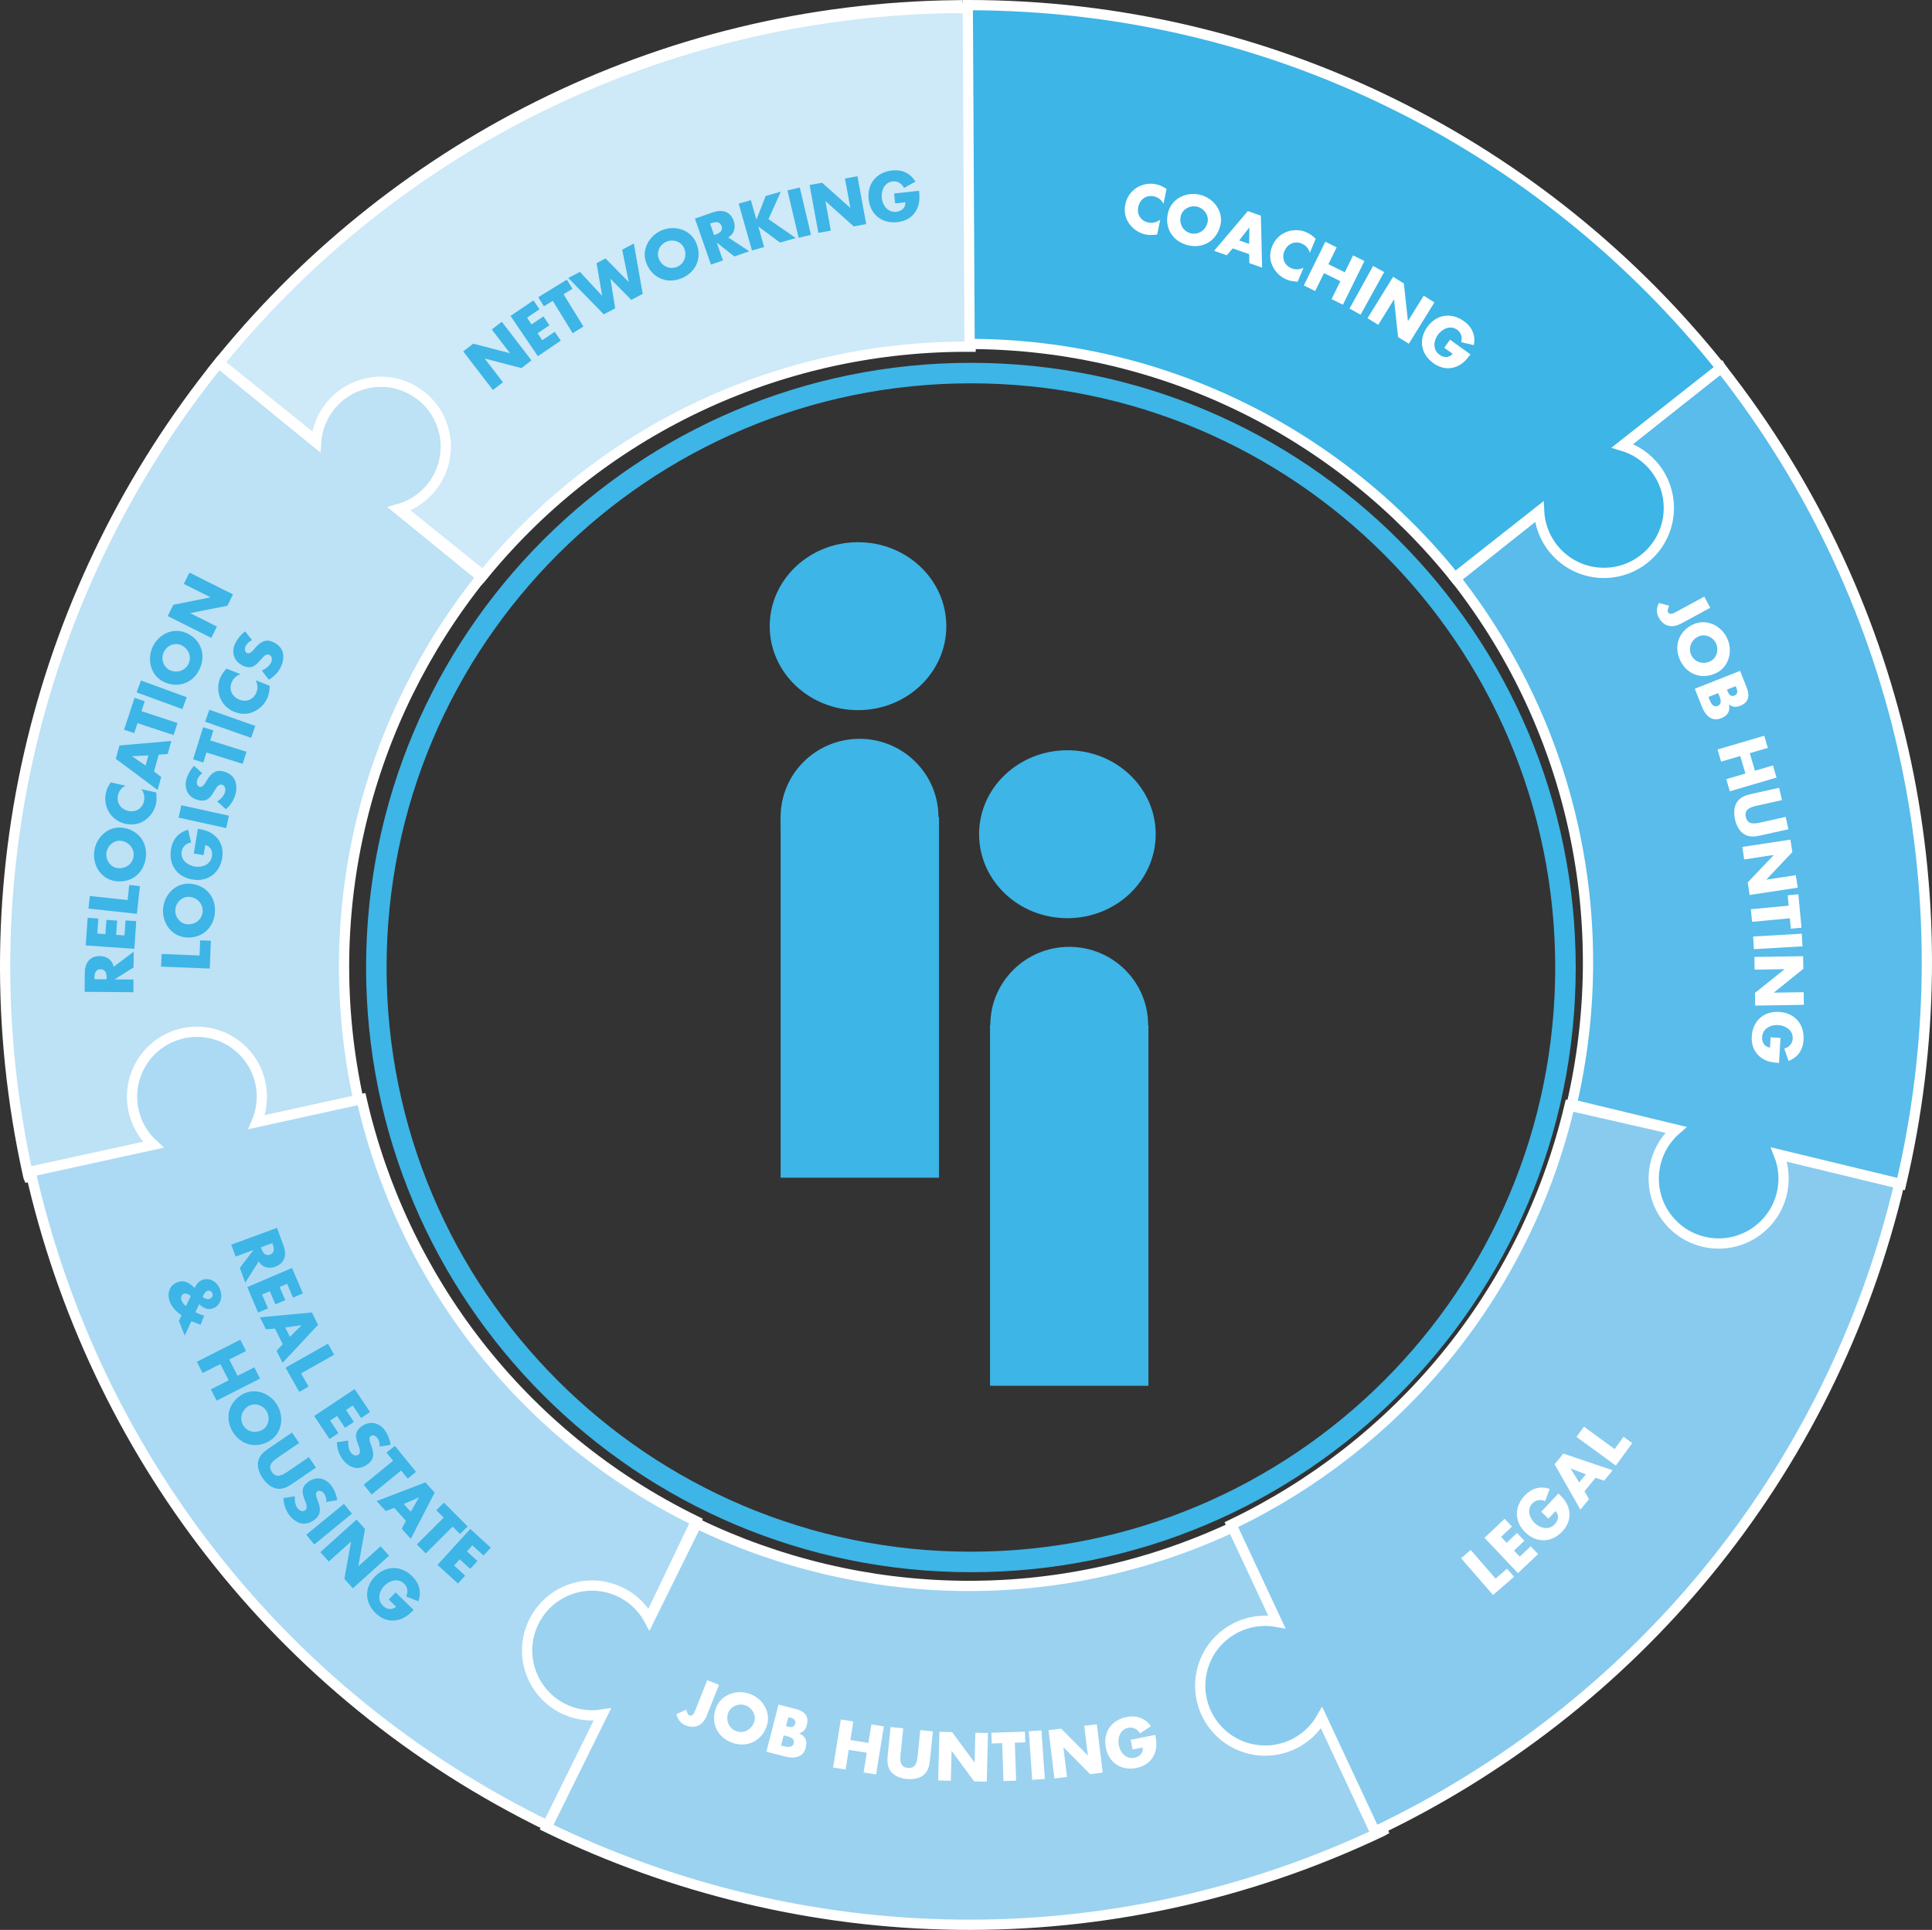 <?xml version="1.0" encoding="UTF-8" standalone="no"?>
<!-- Created with Inkscape (http://www.inkscape.org/) -->

<svg
   xmlns:dc="http://purl.org/dc/elements/1.1/"
   xmlns:cc="http://creativecommons.org/ns#"
   xmlns:rdf="http://www.w3.org/1999/02/22-rdf-syntax-ns#"
   xmlns:svg="http://www.w3.org/2000/svg"
   xmlns="http://www.w3.org/2000/svg"
   xmlns:sodipodi="http://sodipodi.sourceforge.net/DTD/sodipodi-0.dtd"
   xmlns:inkscape="http://www.inkscape.org/namespaces/inkscape"
   id="svg2"
   version="1.1"
   inkscape:version="0.91 r13725"
   xml:space="preserve"
   width="471.162"
   height="470.76"
   viewBox="0 0 471.162 470.76"
   sodipodi:docname="services.svg"><rect x="0" y="0" width="471.162" height="470.76" fill="#333333" stroke="none"/><defs
     id="defs6"><clipPath
       clipPathUnits="userSpaceOnUse"
       id="clipPath16"><path
         d="m 0,612.288 858.897,0 L 858.897,0 0,0 0,612.288 Z"
         id="path18"
         inkscape:connector-curvature="0" /></clipPath><clipPath
       clipPathUnits="userSpaceOnUse"
       id="clipPath412"><path
         d="m 342.06,313.914 c 0,-53.387 43.28,-96.666 96.667,-96.666 l 0,0 c 53.388,0 96.667,43.279 96.667,96.666 l 0,0 c 0,53.389 -43.279,96.667 -96.667,96.667 l 0,0 c -53.387,0 -96.667,-43.278 -96.667,-96.667"
         id="path414"
         inkscape:connector-curvature="0" /></clipPath></defs><sodipodi:namedview
     pagecolor="#ffffff"
     bordercolor="#666666"
     borderopacity="1"
     objecttolerance="10"
     gridtolerance="10"
     guidetolerance="10"
     inkscape:pageopacity="0"
     inkscape:pageshadow="2"
     inkscape:window-width="2560"
     inkscape:window-height="1314"
     id="namedview4"
     showgrid="false"
     fit-margin-top="0"
     fit-margin-left="0"
     fit-margin-right="0"
     fit-margin-bottom="0"
     inkscape:zoom="0.87215012"
     inkscape:cx="197.23152"
     inkscape:cy="350.74678"
     inkscape:window-x="0"
     inkscape:window-y="60"
     inkscape:window-maximized="1"
     inkscape:current-layer="g10" /><g
     id="g10"
     inkscape:groupmode="layer"
     inkscape:label="moviinn_services02 (1)"
     transform="matrix(1.25,0,0,-1.25,-301.23,618.06)"><g
       id="g12"
       transform="translate(-10.099,-8.14)"><g
         id="g14"
         clip-path="url(#clipPath16)"><g
           id="g20"
           transform="translate(324.504,313.785)"><path
             d="M 0,0 C 0,64.064 51.936,116 116,116 180.064,116 232,64.064 232,0 232,-64.066 180.064,-116.002 116,-116.002 51.936,-116.002 0,-64.066 0,0 Z"
             style="fill:none;stroke:#3db5e6;stroke-width:4;stroke-linecap:butt;stroke-linejoin:miter;stroke-miterlimit:10;stroke-dasharray:none;stroke-opacity:1"
             id="path22"
             inkscape:connector-curvature="0" /></g><g
           id="g24"
           transform="translate(344.899,389.852)"><path
             d="m 0,0 c 21.99,27.412 55.594,45.101 93.351,45.605 l -0.36,66.106 C 34.317,111.092 -17.902,83.581 -51.932,40.911 L 0,0 Z"
             style="fill:#3db5e6;fill-opacity:1;fill-rule:nonzero;stroke:none"
             id="path26"
             inkscape:connector-curvature="0" /></g><g
           id="g28"
           transform="translate(344.899,389.852)"><path
             d="m 0,0 c 21.99,27.412 55.594,45.101 93.351,45.605 l -0.36,66.106 C 34.317,111.092 -17.902,83.581 -51.932,40.911 L 0,0 Z"
             style="fill:none;stroke:#ffffff;stroke-width:2;stroke-linecap:butt;stroke-linejoin:miter;stroke-miterlimit:10;stroke-dasharray:none;stroke-opacity:1"
             id="path30"
             inkscape:connector-curvature="0" /></g><g
           id="g32"
           transform="translate(441.114,476.521)"><path
             d="m 0,0 0.392,24.511 c -55.195,0.546 -110.113,-23.115 -147.663,-69.247 -0.008,-0.004 -0.01,-0.009 -0.014,-0.018 l 51.498,-41.459 c 24.251,29.627 59.584,44.87 95.13,44.623 l 0.332,20.947 c 5.407,-3.977 13.032,-3.065 17.316,2.201 4.421,5.425 3.601,13.407 -1.824,17.825 C 10.702,3.013 4.518,3.1 0,0"
             style="fill:#cee9f7;fill-opacity:1;fill-rule:nonzero;stroke:none"
             id="path34"
             inkscape:connector-curvature="0" /></g><g
           id="g36"
           transform="translate(441.114,476.521)"><path
             d="m 0,0 0.392,24.511 c -55.195,0.546 -110.113,-23.115 -147.663,-69.247 -0.008,-0.004 -0.01,-0.009 -0.014,-0.018 l 51.498,-41.459 c 24.251,29.627 59.584,44.87 95.13,44.623 l 0.332,20.947 c 5.407,-3.977 13.032,-3.065 17.316,2.201 4.421,5.425 3.601,13.407 -1.824,17.825 C 10.702,3.013 4.518,3.1 0,0 Z"
             style="fill:none;stroke:#ffffff;stroke-width:2;stroke-linecap:butt;stroke-linejoin:miter;stroke-miterlimit:10;stroke-dasharray:none;stroke-opacity:1"
             id="path38"
             inkscape:connector-curvature="0" /></g><g
           id="g40"
           transform="translate(312.746,416.259)"><path
             d="m 0,0 -18.998,15.491 c -34.621,-42.989 -50.07,-100.756 -37.122,-158.813 -0.001,-0.007 10e-4,-0.012 0.005,-0.02 l 64.449,14.74 c -8.232,37.392 1.691,74.57 23.907,102.321 l -16.237,13.237 c 6.471,1.78 10.479,8.332 9,14.956 C 23.482,8.743 16.711,13.045 9.881,11.521 4.266,10.267 0.365,5.467 0,0"
             style="fill:#bde1f5;fill-opacity:1;fill-rule:nonzero;stroke:none"
             id="path42"
             inkscape:connector-curvature="0" /></g><g
           id="g44"
           transform="translate(312.746,416.259)"><path
             d="m 0,0 -18.998,15.491 c -34.621,-42.989 -50.07,-100.756 -37.122,-158.813 -0.001,-0.007 10e-4,-0.012 0.005,-0.02 l 64.449,14.74 c -8.232,37.392 1.691,74.57 23.907,102.321 l -16.237,13.237 c 6.471,1.78 10.479,8.332 9,14.956 C 23.482,8.743 16.711,13.045 9.881,11.521 4.266,10.267 0.365,5.467 0,0 Z"
             style="fill:none;stroke:#ffffff;stroke-width:2;stroke-linecap:butt;stroke-linejoin:miter;stroke-miterlimit:10;stroke-dasharray:none;stroke-opacity:1"
             id="path46"
             inkscape:connector-curvature="0" /></g><g
           id="g48"
           transform="translate(280.987,279.199)"><path
             d="m 0,0 -23.947,-5.243 c 12.133,-53.844 47.761,-101.871 101.277,-127.837 0.006,-0.005 0.013,-0.008 0.019,-0.011 l 28.539,59.638 c -34.4,16.808 -57.339,47.7 -65.254,82.356 L 20.169,4.419 C 22.798,10.596 20.158,17.81 14.055,20.771 7.76,23.826 0.178,21.199 -2.876,14.902 -5.388,9.725 -4.051,3.685 0,0"
             style="fill:#acdaf4;fill-opacity:1;fill-rule:nonzero;stroke:none"
             id="path50"
             inkscape:connector-curvature="0" /></g><g
           id="g52"
           transform="translate(280.987,279.199)"><path
             d="m 0,0 -23.947,-5.243 c 12.133,-53.844 47.761,-101.871 101.277,-127.837 0.006,-0.005 0.013,-0.008 0.019,-0.011 l 28.539,59.638 c -34.4,16.808 -57.339,47.7 -65.254,82.356 L 20.169,4.419 C 22.798,10.596 20.158,17.81 14.055,20.771 7.76,23.826 0.178,21.199 -2.876,14.902 -5.388,9.725 -4.051,3.685 0,0 Z"
             style="fill:none;stroke:#ffffff;stroke-width:2;stroke-linecap:butt;stroke-linejoin:miter;stroke-miterlimit:10;stroke-dasharray:none;stroke-opacity:1"
             id="path54"
             inkscape:connector-curvature="0" /></g><g
           id="g56"
           transform="translate(368.593,167.997)"><path
             d="m 0,0 -10.861,-21.976 c 49.63,-24.156 109.387,-26.328 163.092,-0.752 0.007,0.001 0.012,0.005 0.019,0.009 L 123.501,36.816 C 88.889,20.449 50.434,21.828 18.426,37.293 L 9.146,18.512 C 5.966,24.422 -1.315,26.866 -7.442,23.947 -13.761,20.94 -16.444,13.379 -13.435,7.062 -10.959,1.867 -5.409,-0.863 0,0"
             style="fill:#9bd2f0;fill-opacity:1;fill-rule:nonzero;stroke:none"
             id="path58"
             inkscape:connector-curvature="0" /></g><g
           id="g60"
           transform="translate(368.593,167.997)"><path
             d="m 0,0 -10.861,-21.976 c 49.63,-24.156 109.387,-26.328 163.092,-0.752 0.007,0.001 0.012,0.005 0.019,0.009 L 123.501,36.816 C 88.889,20.449 50.434,21.828 18.426,37.293 L 9.146,18.512 C 5.966,24.422 -1.315,26.866 -7.442,23.947 -13.761,20.94 -16.444,13.379 -13.435,7.062 -10.959,1.867 -5.409,-0.863 0,0 Z"
             style="fill:none;stroke:#ffffff;stroke-width:2;stroke-linecap:butt;stroke-linejoin:miter;stroke-miterlimit:10;stroke-dasharray:none;stroke-opacity:1"
             id="path62"
             inkscape:connector-curvature="0" /></g><g
           id="g64"
           transform="translate(508.934,167.381)"><path
             d="m 0,0 10.38,-22.208 c 49.859,23.675 88.877,68.991 102.441,126.907 0.004,0.006 0.004,0.013 0.006,0.02 L 48.375,119.447 C 39.541,82.194 14.448,53.022 -17.62,37.683 L -8.745,18.705 C -15.349,19.911 -21.806,15.751 -23.353,9.144 -24.948,2.331 -20.72,-4.487 -13.905,-6.081 -8.302,-7.394 -2.704,-4.762 0,0"
             style="fill:#88cbef;fill-opacity:1;fill-rule:nonzero;stroke:none"
             id="path66"
             inkscape:connector-curvature="0" /></g><g
           id="g68"
           transform="translate(508.934,167.381)"><path
             d="m 0,0 10.38,-22.208 c 49.859,23.675 88.877,68.991 102.441,126.907 0.004,0.006 0.004,0.013 0.006,0.02 L 48.375,119.447 C 39.541,82.194 14.448,53.022 -17.62,37.683 L -8.745,18.705 C -15.349,19.911 -21.806,15.751 -23.353,9.144 -24.948,2.331 -20.72,-4.487 -13.905,-6.081 -8.302,-7.394 -2.704,-4.762 0,0 Z"
             style="fill:none;stroke:#ffffff;stroke-width:2;stroke-linecap:butt;stroke-linejoin:miter;stroke-miterlimit:10;stroke-dasharray:none;stroke-opacity:1"
             id="path70"
             inkscape:connector-curvature="0" /></g><g
           id="g72"
           transform="translate(598.153,277.292)"><path
             d="m 0,0 23.826,-5.762 c 12.653,53.725 1.633,112.499 -35.126,159.267 -0.003,0.006 -0.008,0.01 -0.012,0.016 L -63.07,112.385 C -39.493,82.219 -32.384,44.401 -40.433,9.777 L -20.07,4.854 c -5.067,-4.403 -5.85,-12.043 -1.657,-17.378 4.325,-5.502 12.29,-6.457 17.791,-2.133 C 0.589,-11.1 2.031,-5.086 0,0"
             style="fill:#59bcea;fill-opacity:1;fill-rule:nonzero;stroke:none"
             id="path74"
             inkscape:connector-curvature="0" /></g><g
           id="g76"
           transform="translate(598.153,277.292)"><path
             d="m 0,0 23.826,-5.762 c 12.653,53.725 1.633,112.499 -35.126,159.267 -0.003,0.006 -0.008,0.01 -0.012,0.016 L -63.07,112.385 C -39.493,82.219 -32.384,44.401 -40.433,9.777 L -20.07,4.854 c -5.067,-4.403 -5.85,-12.043 -1.657,-17.378 4.325,-5.502 12.29,-6.457 17.791,-2.133 C 0.589,-11.1 2.031,-5.086 0,0 Z"
             style="fill:none;stroke:#ffffff;stroke-width:2;stroke-linecap:butt;stroke-linejoin:miter;stroke-miterlimit:10;stroke-dasharray:none;stroke-opacity:1"
             id="path78"
             inkscape:connector-curvature="0" /></g><g
           id="g80"
           transform="translate(567.581,415.613)"><path
             d="m 0,0 19.254,15.173 c -34.421,43.146 -87.44,70.802 -146.924,70.802 l -0.02,0 0.358,-66.114 c 38.287,-0.104 72.413,-17.884 94.661,-45.607 l 16.453,12.966 c 0.331,-6.703 5.855,-12.041 12.64,-12.041 6.998,0 12.671,5.673 12.671,12.671 C 9.093,-6.396 5.254,-1.545 0,0"
             style="fill:#3db5e6;fill-opacity:1;fill-rule:nonzero;stroke:none"
             id="path82"
             inkscape:connector-curvature="0" /></g><g
           id="g84"
           transform="translate(567.581,415.613)"><path
             d="m 0,0 19.254,15.173 c -34.421,43.146 -87.44,70.802 -146.924,70.802 l -0.02,0 0.358,-66.114 c 38.287,-0.104 72.413,-17.884 94.661,-45.607 l 16.453,12.966 c 0.331,-6.703 5.855,-12.041 12.64,-12.041 6.998,0 12.671,5.673 12.671,12.671 C 9.093,-6.396 5.254,-1.545 0,0 Z"
             style="fill:none;stroke:#ffffff;stroke-width:2;stroke-linecap:butt;stroke-linejoin:miter;stroke-miterlimit:10;stroke-dasharray:none;stroke-opacity:1"
             id="path86"
             inkscape:connector-curvature="0" /></g><g
           id="g88"
           transform="translate(290.012,316.128)"><path
             d="m 0,0 0.118,2.958 2.09,-0.083 -0.217,-5.426 -9.492,0.38 0.1,2.467 L 0,0 Z"
             style="fill:#3db5e6;fill-opacity:1;fill-rule:nonzero;stroke:none"
             id="path90"
             inkscape:connector-curvature="0" /></g><g
           id="g92"
           transform="translate(287.53,322.226)"><path
             d="M 0,0 C 1.631,-0.159 2.939,0.929 3.083,2.396 3.226,3.864 2.151,5.185 0.521,5.343 -0.784,5.47 -2.093,4.382 -2.235,2.914 -2.378,1.446 -1.304,0.127 0,0 M 0.757,7.902 C 3.817,7.604 5.761,5.2 5.466,2.165 5.17,-0.871 2.799,-2.855 -0.261,-2.558 c -2.86,0.279 -4.623,2.982 -4.358,5.704 0.265,2.722 2.516,5.035 5.376,4.756"
             style="fill:#3db5e6;fill-opacity:1;fill-rule:nonzero;stroke:none"
             id="path94"
             inkscape:connector-curvature="0" /></g><g
           id="g96"
           transform="translate(289.699,340.865)"><path
             d="m 0,0 c 1.362,-0.256 2.513,-0.554 3.539,-1.584 1.124,-1.136 1.449,-2.609 1.184,-4.174 -0.499,-2.944 -2.847,-4.654 -5.79,-4.155 -3.043,0.516 -4.694,2.917 -4.182,5.934 0.326,1.926 1.448,3.269 3.337,3.78 l 0.577,-2.475 c -0.951,-0.183 -1.668,-0.791 -1.834,-1.771 -0.271,-1.603 1.115,-2.695 2.544,-2.937 1.453,-0.246 3.078,0.373 3.35,1.976 0.179,1.055 -0.231,1.955 -1.294,2.238 L 1.094,-5.155 -0.819,-4.831 0,0 Z"
             style="fill:#3db5e6;fill-opacity:1;fill-rule:nonzero;stroke:none"
             id="path98"
             inkscape:connector-curvature="0" /></g><g
           id="g100"
           transform="translate(295.744,343.407)"><path
             d="M 0,0 -0.529,-2.413 -9.813,-0.377 -9.284,2.037 0,0 Z"
             style="fill:#3db5e6;fill-opacity:1;fill-rule:nonzero;stroke:none"
             id="path102"
             inkscape:connector-curvature="0" /></g><g
           id="g104"
           transform="translate(290.545,351.699)"><path
             d="m 0,0 c -0.479,-0.344 -0.869,-0.842 -1.021,-1.427 -0.115,-0.438 -0.011,-1.091 0.5,-1.223 0.537,-0.14 0.913,0.452 1.155,0.832 l 0.341,0.561 C 1.687,-0.075 2.59,0.744 4.077,0.357 4.991,0.119 5.873,-0.345 6.305,-1.238 6.727,-2.116 6.731,-3.146 6.49,-4.072 6.189,-5.23 5.504,-6.263 4.602,-7.03 l -1.661,1.525 c 0.68,0.461 1.291,1.058 1.503,1.874 0.147,0.561 0.022,1.232 -0.625,1.4 -0.67,0.174 -1.146,-0.705 -1.425,-1.178 -0.818,-1.389 -1.465,-2.275 -3.245,-1.812 -1.865,0.487 -2.739,2.132 -2.259,3.973 0.241,0.927 0.829,1.984 1.505,2.681 L 0,0 Z"
             style="fill:#3db5e6;fill-opacity:1;fill-rule:nonzero;stroke:none"
             id="path106"
             inkscape:connector-curvature="0" /></g><g
           id="g108"
           transform="translate(299.168,355.89)"><path
             d="m 0,0 -0.735,-2.356 -7.071,2.207 -0.608,-1.949 -1.996,0.623 1.952,6.253 L -6.462,4.155 -7.07,2.207 0,0 Z"
             style="fill:#3db5e6;fill-opacity:1;fill-rule:nonzero;stroke:none"
             id="path110"
             inkscape:connector-curvature="0" /></g><g
           id="g112"
           transform="translate(300.887,360.931)"><path
             d="m 0,0 -0.819,-2.33 -8.963,3.152 0.82,2.33 L 0,0 Z"
             style="fill:#3db5e6;fill-opacity:1;fill-rule:nonzero;stroke:none"
             id="path114"
             inkscape:connector-curvature="0" /></g><g
           id="g116"
           transform="translate(298.033,371.012)"><path
             d="m 0,0 c -0.818,-0.216 -1.462,-0.842 -1.774,-1.625 -0.561,-1.405 0.137,-2.782 1.507,-3.329 1.393,-0.556 2.782,0.003 3.352,1.431 0.299,0.749 0.234,1.642 -0.147,2.351 L 5.687,-2.27 C 5.618,-3.123 5.574,-3.743 5.29,-4.457 4.8,-5.687 3.864,-6.67 2.669,-7.251 c -1.265,-0.621 -2.59,-0.608 -3.9,-0.086 -1.206,0.482 -2.182,1.4 -2.712,2.588 -0.544,1.221 -0.582,2.688 -0.088,3.929 0.295,0.737 0.729,1.35 1.281,1.918 L 0,0 Z"
             style="fill:#3db5e6;fill-opacity:1;fill-rule:nonzero;stroke:none"
             id="path118"
             inkscape:connector-curvature="0" /></g><g
           id="g120"
           transform="translate(300.242,377.678)"><path
             d="m 0,0 c -0.533,-0.254 -1.006,-0.675 -1.259,-1.224 -0.19,-0.412 -0.203,-1.072 0.278,-1.294 0.503,-0.232 0.977,0.285 1.283,0.616 l 0.435,0.493 c 0.909,1.038 1.944,1.685 3.34,1.041 C 4.936,-0.764 5.722,-1.377 5.988,-2.332 6.249,-3.271 6.072,-4.286 5.671,-5.156 5.17,-6.243 4.312,-7.139 3.288,-7.735 l -1.365,1.796 c 0.751,0.334 1.458,0.812 1.811,1.579 0.244,0.526 0.239,1.209 -0.368,1.488 -0.63,0.291 -1.253,-0.49 -1.612,-0.907 -1.05,-1.223 -1.844,-1.982 -3.515,-1.21 -1.751,0.807 -2.32,2.583 -1.522,4.31 0.401,0.87 1.167,1.808 1.955,2.374 L 0,0 Z"
             style="fill:#3db5e6;fill-opacity:1;fill-rule:nonzero;stroke:none"
             id="path122"
             inkscape:connector-curvature="0" /></g><g
           id="g124"
           transform="translate(341.458,434.018)"><path
             d="M 0,0 1.959,1.504 9.085,-0.348 9.105,-0.333 5.567,4.274 7.526,5.779 13.313,-1.757 11.354,-3.261 4.22,-1.399 4.2,-1.414 7.746,-6.032 5.787,-7.536 0,0 Z"
             style="fill:#3db5e6;fill-opacity:1;fill-rule:nonzero;stroke:none"
             id="path126"
             inkscape:connector-curvature="0" /></g><g
           id="g128"
           transform="translate(353.906,440.594)"><path
             d="M 0,0 0.89,-1.313 3.193,0.248 4.366,-1.481 2.063,-3.043 2.981,-4.398 5.409,-2.752 6.582,-4.481 2.111,-7.513 -3.216,0.346 1.256,3.376 2.428,1.646 0,0 Z"
             style="fill:#3db5e6;fill-opacity:1;fill-rule:nonzero;stroke:none"
             id="path130"
             inkscape:connector-curvature="0" /></g><g
           id="g132"
           transform="translate(364.909,438.863)"><path
             d="M 0,0 -2.103,-1.292 -5.979,5.016 -7.716,3.947 -8.811,5.729 -3.232,9.156 -2.138,7.375 -3.876,6.308 0,0 Z"
             style="fill:#3db5e6;fill-opacity:1;fill-rule:nonzero;stroke:none"
             id="path134"
             inkscape:connector-curvature="0" /></g><g
           id="g136"
           transform="translate(368.541,444.87)"><path
             d="M 0,0 0.022,0.012 -1.068,6.369 0.671,7.283 5.176,2.719 5.198,2.73 3.928,8.994 6.204,10.189 7.934,0.367 5.703,-0.805 1.67,3.296 1.647,3.284 2.558,-2.457 0.338,-3.623 -6.59,3.469 -4.314,4.664 0,0 Z"
             style="fill:#3db5e6;fill-opacity:1;fill-rule:nonzero;stroke:none"
             id="path138"
             inkscape:connector-curvature="0" /></g><g
           id="g140"
           transform="translate(379.612,452.076)"><path
             d="M 0,0 C 0.639,-1.507 2.219,-2.137 3.575,-1.562 4.933,-0.987 5.579,0.586 4.94,2.094 4.43,3.3 2.85,3.93 1.492,3.354 0.136,2.78 -0.511,1.206 0,0 M 7.301,3.107 C 8.5,0.277 7.315,-2.576 4.509,-3.766 1.703,-4.955 -1.172,-3.82 -2.37,-0.99 -3.491,1.653 -1.958,4.492 0.559,5.558 3.075,6.624 6.181,5.752 7.301,3.107"
             style="fill:#3db5e6;fill-opacity:1;fill-rule:nonzero;stroke:none"
             id="path142"
             inkscape:connector-curvature="0" /></g><g
           id="g144"
           transform="translate(390.401,456.718)"><path
             d="M 0,0 0.226,0.079 C 0.987,0.345 1.795,0.786 1.454,1.762 1.114,2.738 0.207,2.582 -0.555,2.316 L -0.78,2.237 0,0 Z M 6.856,-3.162 3.952,-4.175 0.547,-1.491 0.522,-1.5 1.727,-4.951 -0.606,-5.765 -3.735,3.209 -0.249,4.426 C 1.524,5.044 3.164,4.668 3.833,2.752 4.265,1.514 3.947,0.202 2.753,-0.469 l 4.103,-2.693 z"
             style="fill:#3db5e6;fill-opacity:1;fill-rule:nonzero;stroke:none"
             id="path146"
             inkscape:connector-curvature="0" /></g><g
           id="g148"
           transform="translate(400.478,464.349)"><path
             d="M 0,0 2.947,0.835 0.534,-4.526 5.863,-8.219 2.782,-9.091 -1.409,-5.993 -1.434,-6 l 1.123,-3.967 -2.377,-0.673 -2.589,9.147 2.378,0.673 1.067,-3.773 0.024,0.007 L 0,0 Z"
             style="fill:#3db5e6;fill-opacity:1;fill-rule:nonzero;stroke:none"
             id="path150"
             inkscape:connector-curvature="0" /></g><g
           id="g152"
           transform="translate(409.297,456.749)"><path
             d="M 0,0 -2.404,-0.565 -4.579,8.685 -2.174,9.25 0,0 Z"
             style="fill:#3db5e6;fill-opacity:1;fill-rule:nonzero;stroke:none"
             id="path154"
             inkscape:connector-curvature="0" /></g><g
           id="g156"
           transform="translate(409.034,466.483)"><path
             d="M 0,0 2.428,0.446 7.924,-4.449 7.949,-4.445 6.901,1.267 9.329,1.712 11.044,-7.63 8.615,-8.075 3.117,-3.167 3.092,-3.172 4.143,-8.896 1.714,-9.342 0,0 Z"
             style="fill:#3db5e6;fill-opacity:1;fill-rule:nonzero;stroke:none"
             id="path158"
             inkscape:connector-curvature="0" /></g><g
           id="g160"
           transform="translate(430.391,465.358)"><path
             d="M 0,0 C 0.126,-1.381 0.154,-2.569 -0.556,-3.839 -1.341,-5.23 -2.67,-5.947 -4.248,-6.12 c -2.97,-0.325 -5.258,1.465 -5.583,4.433 -0.337,3.07 1.522,5.315 4.566,5.649 1.942,0.213 3.541,-0.499 4.549,-2.177 L -2.938,0.553 c -0.438,0.865 -1.218,1.387 -2.208,1.279 -1.616,-0.177 -2.286,-1.81 -2.128,-3.251 0.161,-1.465 1.201,-2.859 2.817,-2.683 1.064,0.117 1.818,0.757 1.8,1.859 L -4.662,-2.463 -4.873,-0.534 0,0 Z"
             style="fill:#3db5e6;fill-opacity:1;fill-rule:nonzero;stroke:none"
             id="path162"
             inkscape:connector-curvature="0" /></g><g
           id="g164"
           transform="translate(478.08,462.816)"><path
             d="m 0,0 c -0.356,0.768 -1.085,1.292 -1.912,1.462 -1.482,0.307 -2.716,-0.623 -3.014,-2.067 -0.303,-1.469 0.489,-2.74 1.996,-3.051 0.79,-0.163 1.659,0.056 2.29,0.557 L -1.239,-6 c -0.853,-0.081 -1.472,-0.146 -2.225,0.009 -1.296,0.267 -2.429,1.016 -3.21,2.092 -0.834,1.136 -1.053,2.443 -0.767,3.826 0.262,1.271 0.996,2.394 2.073,3.124 1.107,0.75 2.545,1.045 3.853,0.774 0.779,-0.16 1.458,-0.48 2.114,-0.925 L 0,0 Z"
             style="fill:#ffffff;fill-opacity:1;fill-rule:nonzero;stroke:none"
             id="path166"
             inkscape:connector-curvature="0" /></g><g
           id="g168"
           transform="translate(481.478,460.526)"><path
             d="M 0,0 C -0.435,-1.579 0.414,-3.054 1.835,-3.445 3.257,-3.836 4.74,-3.003 5.175,-1.424 5.521,-0.161 4.673,1.313 3.252,1.705 1.831,2.096 0.348,1.263 0,0 M 7.655,-2.094 C 6.84,-5.058 4.14,-6.562 1.2,-5.753 c -2.939,0.809 -4.49,3.482 -3.675,6.446 0.763,2.77 3.727,4.044 6.362,3.32 2.635,-0.726 4.53,-3.337 3.768,-6.107"
             style="fill:#ffffff;fill-opacity:1;fill-rule:nonzero;stroke:none"
             id="path170"
             inkscape:connector-curvature="0" /></g><g
           id="g172"
           transform="translate(494.835,458.178)"><path
             d="M 0,0 -0.023,0.009 -1.986,-2.507 -0.049,-3.186 0,0 Z m -3.253,-4.064 -1.164,-1.341 -2.473,0.866 6.588,7.755 2.544,-0.892 0.236,-10.145 -2.485,0.87 -0.037,1.762 -3.209,1.125 z"
             style="fill:#ffffff;fill-opacity:1;fill-rule:nonzero;stroke:none"
             id="path174"
             inkscape:connector-curvature="0" /></g><g
           id="g176"
           transform="translate(506.626,453.252)"><path
             d="M 0,0 C -0.201,0.822 -0.813,1.477 -1.592,1.804 -2.985,2.39 -4.375,1.717 -4.946,0.358 c -0.581,-1.381 -0.049,-2.781 1.368,-3.377 0.743,-0.312 1.638,-0.264 2.352,0.105 l -1.147,-2.73 c -0.853,0.086 -1.472,0.141 -2.18,0.439 -1.219,0.513 -2.185,1.466 -2.744,2.671 -0.598,1.276 -0.56,2.599 -0.014,3.9 0.503,1.197 1.44,2.155 2.637,2.663 1.231,0.521 2.697,0.533 3.929,0.015 C -0.014,3.736 0.591,3.291 1.147,2.729 L 0,0 Z"
             style="fill:#ffffff;fill-opacity:1;fill-rule:nonzero;stroke:none"
             id="path178"
             inkscape:connector-curvature="0" /></g><g
           id="g180"
           transform="translate(513.446,449.454)"><path
             d="m 0,0 1.621,3.29 2.216,-1.092 -4.199,-8.525 -2.216,1.092 1.721,3.494 -3.2,1.576 -1.721,-3.494 -2.216,1.092 4.199,8.525 2.216,-1.092 -1.62,-3.29 L 0,0 Z"
             style="fill:#ffffff;fill-opacity:1;fill-rule:nonzero;stroke:none"
             id="path182"
             inkscape:connector-curvature="0" /></g><g
           id="g184"
           transform="translate(516.539,441.178)"><path
             d="M 0,0 -2.162,1.193 2.429,9.512 4.591,8.318 0,0 Z"
             style="fill:#ffffff;fill-opacity:1;fill-rule:nonzero;stroke:none"
             id="path186"
             inkscape:connector-curvature="0" /></g><g
           id="g188"
           transform="translate(522.872,448.571)"><path
             d="m 0,0 2.1,-1.298 0.793,-7.315 0.02,-0.013 3.054,4.938 2.099,-1.298 -4.994,-8.077 -2.098,1.298 -0.787,7.327 -0.021,0.012 -3.06,-4.948 -2.099,1.298 L 0,0 Z"
             style="fill:#ffffff;fill-opacity:1;fill-rule:nonzero;stroke:none"
             id="path190"
             inkscape:connector-curvature="0" /></g><g
           id="g192"
           transform="translate(537.965,433.434)"><path
             d="m 0,0 c -0.831,-1.109 -1.606,-2.012 -2.983,-2.479 -1.516,-0.507 -2.983,-0.15 -4.271,0.779 -2.423,1.747 -2.923,4.609 -1.177,7.032 1.806,2.504 4.69,2.927 7.174,1.136 C 0.328,5.326 1.039,3.726 0.664,1.805 l -2.476,0.574 c 0.254,0.934 0.025,1.846 -0.783,2.428 -1.318,0.951 -2.91,0.187 -3.758,-0.989 -0.862,-1.196 -1.023,-2.928 0.295,-3.88 0.87,-0.625 1.859,-0.655 2.581,0.175 L -5.112,1.293 -3.978,2.867 0,0 Z"
             style="fill:#ffffff;fill-opacity:1;fill-rule:nonzero;stroke:none"
             id="path194"
             inkscape:connector-curvature="0" /></g><g
           id="g196"
           transform="translate(584.759,383.989)"><path
             d="m 0,0 -5.639,-3.06 c -1.76,-0.956 -3.434,-0.673 -4.438,1.176 -0.505,0.931 -0.431,1.904 0.063,2.817 l 1.997,-0.537 c -0.199,-0.423 -0.389,-0.971 -0.233,-1.259 0.349,-0.643 1.101,-0.206 1.566,0.047 L -1.178,2.172 0,0 Z"
             style="fill:#ffffff;fill-opacity:1;fill-rule:nonzero;stroke:none"
             id="path198"
             inkscape:connector-curvature="0" /></g><g
           id="g200"
           transform="translate(582.462,378.393)"><path
             d="m 0,0 c -1.481,-0.698 -2.049,-2.303 -1.421,-3.636 0.629,-1.334 2.228,-1.918 3.709,-1.219 1.186,0.558 1.753,2.163 1.124,3.497 C 2.784,-0.025 1.186,0.559 0,0 m 3.396,-7.175 c -2.782,-1.31 -5.682,-0.24 -6.982,2.519 -1.3,2.758 -0.279,5.677 2.502,6.987 C 1.515,3.556 4.412,2.136 5.578,-0.338 6.743,-2.812 5.994,-5.95 3.396,-7.175"
             style="fill:#ffffff;fill-opacity:1;fill-rule:nonzero;stroke:none"
             id="path202"
             inkscape:connector-curvature="0" /></g><g
           id="g204"
           transform="translate(588.01,368.009)"><path
             d="m 0,0 0.102,-0.258 c 0.24,-0.609 0.595,-1.2 1.345,-0.904 0.809,0.319 0.574,1.053 0.328,1.674 L 1.711,0.676 0,0 Z m -3.609,-1.424 0.115,-0.293 c 0.268,-0.679 0.686,-1.842 1.659,-1.458 1.066,0.421 0.513,1.516 0.217,2.266 l -0.093,0.234 -1.898,-0.749 z M -6.273,0.18 2.563,3.666 3.857,0.385 C 4.477,-1.186 4.283,-2.48 2.596,-3.146 1.799,-3.461 1.053,-3.458 0.407,-2.886 l -0.023,-0.01 c 0.335,-1.33 -0.308,-2.207 -1.538,-2.692 -1.852,-0.73 -3.085,0.611 -3.723,2.229 L -6.273,0.18 Z"
             style="fill:#ffffff;fill-opacity:1;fill-rule:nonzero;stroke:none"
             id="path206"
             inkscape:connector-curvature="0" /></g><g
           id="g208"
           transform="translate(593.469,352.187)"><path
             d="m 0,0 3.518,1.034 0.696,-2.368 -9.112,-2.681 -0.697,2.369 3.735,1.098 -1.007,3.42 L -6.601,1.774 -7.298,4.143 1.814,6.823 2.511,4.455 -1.006,3.42 0,0 Z"
             style="fill:#ffffff;fill-opacity:1;fill-rule:nonzero;stroke:none"
             id="path210"
             inkscape:connector-curvature="0" /></g><g
           id="g212"
           transform="translate(599.999,340.767)"><path
             d="m 0,0 -5.215,-1.164 c -1.192,-0.267 -2.385,-0.482 -3.488,0.241 -0.936,0.605 -1.478,1.762 -1.72,2.844 -0.241,1.082 -0.243,2.36 0.347,3.305 0.691,1.123 1.861,1.436 3.055,1.703 l 5.213,1.164 0.539,-2.41 -4.882,-1.091 C -7.356,4.322 -8.653,3.942 -8.308,2.394 -7.961,0.844 -6.626,1.052 -5.421,1.32 L -0.538,2.411 0,0 Z"
             style="fill:#ffffff;fill-opacity:1;fill-rule:nonzero;stroke:none"
             id="path214"
             inkscape:connector-curvature="0" /></g><g
           id="g216"
           transform="translate(600.394,338.741)"><path
             d="m 0,0 0.37,-2.44 -5.06,-5.343 0.003,-0.025 5.741,0.872 0.37,-2.44 -9.388,-1.427 -0.371,2.441 5.073,5.344 -0.004,0.025 -5.752,-0.874 -0.371,2.44 L 0,0 Z"
             style="fill:#ffffff;fill-opacity:1;fill-rule:nonzero;stroke:none"
             id="path218"
             inkscape:connector-curvature="0" /></g><g
           id="g220"
           transform="translate(592.905,322.699)"><path
             d="M 0,0 -0.23,2.458 7.145,3.149 6.954,5.181 9.036,5.376 9.647,-1.146 7.565,-1.341 7.375,0.69 0,0 Z"
             style="fill:#ffffff;fill-opacity:1;fill-rule:nonzero;stroke:none"
             id="path222"
             inkscape:connector-curvature="0" /></g><g
           id="g224"
           transform="translate(593.266,317.365)"><path
             d="M 0,0 -0.144,2.465 9.337,3.018 9.48,0.553 0,0 Z"
             style="fill:#ffffff;fill-opacity:1;fill-rule:nonzero;stroke:none"
             id="path226"
             inkscape:connector-curvature="0" /></g><g
           id="g228"
           transform="translate(602.868,315.991)"><path
             d="m 0,0 0.039,-2.47 -5.739,-4.616 0.001,-0.025 5.809,0.09 0.039,-2.469 -9.503,-0.15 -0.039,2.47 5.752,4.616 -10e-4,0.026 L -9.464,-2.62 -9.503,-0.149 0,0 Z"
             style="fill:#ffffff;fill-opacity:1;fill-rule:nonzero;stroke:none"
             id="path230"
             inkscape:connector-curvature="0" /></g><g
           id="g232"
           transform="translate(598.161,295.151)"><path
             d="m 0,0 c -1.382,0.109 -2.558,0.281 -3.688,1.195 -1.239,1.009 -1.72,2.44 -1.624,4.024 0.181,2.979 2.332,4.931 5.311,4.751 C 3.079,9.782 4.978,7.572 4.792,4.518 4.674,2.568 3.702,1.113 1.88,0.403 L 1.041,2.802 C 1.967,3.086 2.613,3.767 2.674,4.76 2.772,6.382 1.276,7.317 -0.169,7.405 -1.641,7.495 -3.189,6.705 -3.288,5.083 -3.354,4.015 -2.85,3.164 -1.762,2.997 L -1.64,5.009 0.297,4.891 0,0 Z"
             style="fill:#ffffff;fill-opacity:1;fill-rule:nonzero;stroke:none"
             id="path234"
             inkscape:connector-curvature="0" /></g><g
           id="g236"
           transform="translate(271.877,311.479)"><path
             d="M 0,0 0,0.239 C 0.008,1.046 -0.137,1.955 -1.17,1.965 -2.203,1.973 -2.361,1.065 -2.367,0.259 L -2.369,0.02 0,0 Z M 5.287,5.391 5.262,2.315 1.588,0.013 l 0,-0.026 3.656,-0.029 -0.019,-2.471 -9.506,0.077 0.029,3.693 c 0.016,1.879 0.922,3.296 2.951,3.279 1.311,-0.011 2.44,-0.751 2.67,-2.1 l 3.918,2.955 z"
             style="fill:#3db5e6;fill-opacity:1;fill-rule:nonzero;stroke:none"
             id="path238"
             inkscape:connector-curvature="0" /></g><g
           id="g240"
           transform="translate(270.07,320.408)"><path
             d="M 0,0 1.582,-0.108 1.773,2.669 3.861,2.527 3.67,-0.251 5.303,-0.363 5.506,2.565 7.592,2.422 7.223,-2.971 -2.258,-2.319 -1.887,3.073 0.199,2.93 0,0 Z"
             style="fill:#3db5e6;fill-opacity:1;fill-rule:nonzero;stroke:none"
             id="path242"
             inkscape:connector-curvature="0" /></g><g
           id="g244"
           transform="translate(275.981,326.944)"><path
             d="M 0,0 0.316,2.944 2.396,2.72 1.814,-2.68 -7.633,-1.66 -7.367,0.795 0,0 Z"
             style="fill:#3db5e6;fill-opacity:1;fill-rule:nonzero;stroke:none"
             id="path246"
             inkscape:connector-curvature="0" /></g><g
           id="g248"
           transform="translate(273.91,333.201)"><path
             d="M 0,0 C 1.615,-0.26 2.99,0.743 3.225,2.199 3.459,3.653 2.471,5.039 0.852,5.299 -0.441,5.508 -1.814,4.504 -2.049,3.049 -2.285,1.594 -1.295,0.209 0,0 M 1.25,7.838 C 4.285,7.349 6.072,4.827 5.588,1.817 c -0.486,-3.01 -2.977,-4.84 -6.01,-4.351 -2.836,0.457 -4.426,3.264 -3.99,5.963 0.433,2.699 2.826,4.866 5.662,4.409"
             style="fill:#3db5e6;fill-opacity:1;fill-rule:nonzero;stroke:none"
             id="path250"
             inkscape:connector-curvature="0" /></g><g
           id="g252"
           transform="translate(275.582,349.269)"><path
             d="m 0,0 c -0.773,-0.345 -1.307,-1.064 -1.49,-1.889 -0.328,-1.475 0.582,-2.723 2.019,-3.044 1.465,-0.325 2.744,0.449 3.078,1.949 0.176,0.787 -0.031,1.659 -0.521,2.297 L 5.979,-1.33 C 6.045,-2.184 6.102,-2.804 5.936,-3.553 5.648,-4.845 4.881,-5.965 3.795,-6.73 2.646,-7.545 1.338,-7.744 -0.041,-7.438 c -1.266,0.282 -2.377,1.032 -3.09,2.12 -0.732,1.117 -1.006,2.559 -0.717,3.862 0.174,0.776 0.504,1.451 0.959,2.098 L 0,0 Z"
             style="fill:#3db5e6;fill-opacity:1;fill-rule:nonzero;stroke:none"
             id="path254"
             inkscape:connector-curvature="0" /></g><g
           id="g256"
           transform="translate(276.859,355.021)"><path
             d="M 0,0 -0.006,-0.024 2.629,-1.823 3.184,0.153 0,0 Z M 4.266,-2.988 5.678,-4.065 4.971,-6.588 -3.189,-0.506 -2.461,2.09 7.65,2.97 6.939,0.435 5.184,0.287 4.266,-2.988 Z"
             style="fill:#3db5e6;fill-opacity:1;fill-rule:nonzero;stroke:none"
             id="path258"
             inkscape:connector-curvature="0" /></g><g
           id="g260"
           transform="translate(285.719,361.491)"><path
             d="m 0,0 -0.773,-2.345 -7.036,2.322 -0.64,-1.939 -1.987,0.655 2.055,6.222 L -6.396,4.26 -7.035,2.321 0,0 Z"
             style="fill:#3db5e6;fill-opacity:1;fill-rule:nonzero;stroke:none"
             id="path262"
             inkscape:connector-curvature="0" /></g><g
           id="g264"
           transform="translate(287.512,366.528)"><path
             d="M 0,0 -0.85,-2.318 -9.771,0.943 -8.922,3.263 0,0 Z"
             style="fill:#3db5e6;fill-opacity:1;fill-rule:nonzero;stroke:none"
             id="path266"
             inkscape:connector-curvature="0" /></g><g
           id="g268"
           transform="translate(284.264,371.787)"><path
             d="M 0,0 C 1.51,-0.634 3.082,0.02 3.65,1.38 4.221,2.739 3.584,4.318 2.072,4.95 0.865,5.457 -0.707,4.805 -1.277,3.444 -1.846,2.084 -1.211,0.507 0,0 M 3.057,7.326 C 5.891,6.139 7.037,3.267 5.859,0.454 4.682,-2.357 1.828,-3.554 -1.006,-2.366 c -2.65,1.111 -3.535,4.214 -2.478,6.737 1.056,2.521 3.89,4.066 6.541,2.955"
             style="fill:#3db5e6;fill-opacity:1;fill-rule:nonzero;stroke:none"
             id="path270"
             inkscape:connector-curvature="0" /></g><g
           id="g272"
           transform="translate(283.803,382.364)"><path
             d="M 0,0 1.105,2.208 8.326,3.652 8.336,3.676 3.141,6.275 4.248,8.483 12.744,4.231 11.639,2.022 4.408,0.584 4.396,0.562 9.602,-2.045 8.496,-4.254 0,0 Z"
             style="fill:#3db5e6;fill-opacity:1;fill-rule:nonzero;stroke:none"
             id="path274"
             inkscape:connector-curvature="0" /></g><g
           id="g276"
           transform="translate(301.978,259.187)"><path
             d="m 0,0 0.082,-0.227 c 0.278,-0.756 0.733,-1.556 1.705,-1.2 0.97,0.358 0.798,1.262 0.52,2.02 L 2.225,0.817 0,0 Z m -3.047,-6.911 -1.061,2.887 2.626,3.451 -0.009,0.024 -3.432,-1.263 -0.853,2.32 8.922,3.281 1.275,-3.467 c 0.648,-1.763 0.3,-3.409 -1.605,-4.11 -1.23,-0.452 -2.547,-0.158 -3.238,1.026 l -2.625,-4.149 z"
             style="fill:#3db5e6;fill-opacity:1;fill-rule:nonzero;stroke:none"
             id="path278"
             inkscape:connector-curvature="0" /></g><g
           id="g280"
           transform="translate(307.1,252.06)"><path
             d="m 0,0 -1.458,-0.624 1.095,-2.56 -1.922,-0.822 -1.096,2.56 -1.505,-0.645 1.155,-2.699 -1.922,-0.822 -2.126,4.967 8.73,3.738 L 3.076,-1.875 1.154,-2.697 0,0 Z"
             style="fill:#3db5e6;fill-opacity:1;fill-rule:nonzero;stroke:none"
             id="path282"
             inkscape:connector-curvature="0" /></g><g
           id="g284"
           transform="translate(309.903,243.956)"><path
             d="M 0,0 -0.012,0.023 -3.172,-0.406 -2.26,-2.245 0,0 Z M -5.167,-0.636 -6.936,-0.781 -8.1,1.565 2.03,2.512 3.227,0.096 -3.69,-7.325 l -1.169,2.357 1.204,1.286 -1.512,3.046 z"
             style="fill:#3db5e6;fill-opacity:1;fill-rule:nonzero;stroke:none"
             id="path286"
             inkscape:connector-curvature="0" /></g><g
           id="g288"
           transform="translate(309.828,234.576)"><path
             d="M 0,0 1.457,-2.577 -0.363,-3.607 -3.037,1.119 5.232,5.798 6.448,3.647 0,0 Z"
             style="fill:#3db5e6;fill-opacity:1;fill-rule:nonzero;stroke:none"
             id="path290"
             inkscape:connector-curvature="0" /></g><g
           id="g292"
           transform="translate(319.906,228.315)"><path
             d="m 0,0 -1.321,-0.88 1.543,-2.316 -1.741,-1.159 -1.543,2.317 -1.362,-0.908 1.627,-2.443 -1.741,-1.159 -2.994,4.497 L 0.371,3.213 3.366,-1.283 1.626,-2.442 0,0 Z"
             style="fill:#3db5e6;fill-opacity:1;fill-rule:nonzero;stroke:none"
             id="path294"
             inkscape:connector-curvature="0" /></g><g
           id="g296"
           transform="translate(325.159,220.298)"><path
             d="M 0,0 C 0.034,0.589 -0.107,1.205 -0.466,1.69 -0.735,2.056 -1.308,2.386 -1.732,2.07 -2.18,1.741 -1.954,1.077 -1.812,0.651 l 0.222,-0.62 c 0.473,-1.295 0.541,-2.512 -0.693,-3.425 -0.759,-0.561 -1.674,-0.957 -2.639,-0.73 -0.949,0.223 -1.753,0.866 -2.322,1.637 -0.711,0.962 -1.083,2.142 -1.113,3.327 l 2.229,0.331 c -0.068,-0.817 0.011,-1.666 0.513,-2.345 0.344,-0.466 0.943,-0.791 1.48,-0.393 0.558,0.411 0.173,1.334 -0.019,1.848 -0.567,1.507 -0.849,2.568 0.631,3.66 1.548,1.147 3.377,0.791 4.508,-0.739 C 1.553,2.433 2.007,1.312 2.123,0.349 L 0,0 Z"
             style="fill:#3db5e6;fill-opacity:1;fill-rule:nonzero;stroke:none"
             id="path298"
             inkscape:connector-curvature="0" /></g><g
           id="g300"
           transform="translate(323.599,210.943)"><path
             d="M 0,0 -1.561,1.911 4.176,6.593 2.887,8.174 4.506,9.496 8.646,4.423 7.026,3.101 5.736,4.682 0,0 Z"
             style="fill:#3db5e6;fill-opacity:1;fill-rule:nonzero;stroke:none"
             id="path302"
             inkscape:connector-curvature="0" /></g><g
           id="g304"
           transform="translate(332.799,210.348)"><path
             d="M 0,0 -0.018,0.019 -2.945,-1.25 -1.569,-2.774 0,0 Z m -4.805,-2.012 -1.664,-0.619 -1.756,1.945 9.5,3.653 1.808,-2.002 -4.656,-9.021 -1.763,1.955 0.811,1.564 -2.28,2.525 z"
             style="fill:#3db5e6;fill-opacity:1;fill-rule:nonzero;stroke:none"
             id="path306"
             inkscape:connector-curvature="0" /></g><g
           id="g308"
           transform="translate(334.15,199.445)"><path
             d="M 0,0 -1.745,1.749 3.499,6.985 2.056,8.431 3.537,9.909 8.169,5.271 6.688,3.793 5.245,5.237 0,0 Z"
             style="fill:#3db5e6;fill-opacity:1;fill-rule:nonzero;stroke:none"
             id="path310"
             inkscape:connector-curvature="0" /></g><g
           id="g312"
           transform="translate(343.253,201.014)"><path
             d="m 0,0 -1.069,-1.171 2.054,-1.878 -1.411,-1.541 -2.053,1.876 -1.105,-1.208 2.167,-1.979 -1.41,-1.544 -3.988,3.644 6.403,7.01 L 3.576,-0.436 2.167,-1.978 0,0 Z"
             style="fill:#3db5e6;fill-opacity:1;fill-rule:nonzero;stroke:none"
             id="path314"
             inkscape:connector-curvature="0" /></g><g
           id="g316"
           transform="translate(391.356,173.799)"><path
             d="m 0,0 -2.364,-5.962 c -0.738,-1.863 -2.202,-2.718 -4.158,-1.942 -0.984,0.389 -1.551,1.183 -1.757,2.2 l 1.876,0.87 c 0.119,-0.454 0.324,-0.997 0.627,-1.117 0.68,-0.27 0.977,0.548 1.172,1.041 L -2.296,0.91 0,0 Z"
             style="fill:#ffffff;fill-opacity:1;fill-rule:nonzero;stroke:none"
             id="path318"
             inkscape:connector-curvature="0" /></g><g
           id="g320"
           transform="translate(393.135,168.274)"><path
             d="M 0,0 C -0.514,-1.558 0.262,-3.073 1.662,-3.535 3.063,-3.997 4.587,-3.238 5.101,-1.682 5.512,-0.437 4.736,1.079 3.336,1.541 1.935,2.004 0.411,1.244 0,0 M 7.547,-2.475 C 6.584,-5.396 3.81,-6.766 0.913,-5.81 c -2.897,0.955 -4.314,3.706 -3.351,6.626 0.9,2.73 3.926,3.856 6.524,2.999 2.599,-0.855 4.36,-3.56 3.461,-6.29"
             style="fill:#ffffff;fill-opacity:1;fill-rule:nonzero;stroke:none"
             id="path322"
             inkscape:connector-curvature="0" /></g><g
           id="g324"
           transform="translate(404.431,165.723)"><path
             d="M 0,0 0.269,-0.069 C 0.902,-0.232 1.589,-0.292 1.79,0.487 2.007,1.329 1.276,1.569 0.628,1.736 L 0.458,1.78 0,0 Z m -0.966,-3.757 0.304,-0.078 c 0.708,-0.183 1.893,-0.526 2.154,0.485 0.285,1.111 -0.927,1.305 -1.707,1.505 l -0.243,0.064 -0.508,-1.976 z M -3.828,-4.972 -1.462,4.224 1.954,3.346 C 3.588,2.925 4.522,2.009 4.07,0.253 3.856,-0.577 3.416,-1.18 2.574,-1.365 L 2.568,-1.391 C 3.842,-1.899 4.174,-2.934 3.844,-4.214 3.348,-6.142 1.538,-6.352 -0.145,-5.92 l -3.683,0.948 z"
             style="fill:#ffffff;fill-opacity:1;fill-rule:nonzero;stroke:none"
             id="path326"
             inkscape:connector-curvature="0" /></g><g
           id="g328"
           transform="translate(420.503,162.463)"><path
             d="M 0,0 0.584,3.617 3.021,3.225 1.505,-6.148 -0.931,-5.756 -0.31,-1.914 -3.828,-1.345 -4.45,-5.187 -6.885,-4.793 -5.369,4.58 -2.934,4.187 -3.518,0.569 0,0 Z"
             style="fill:#ffffff;fill-opacity:1;fill-rule:nonzero;stroke:none"
             id="path330"
             inkscape:connector-curvature="0" /></g><g
           id="g332"
           transform="translate(433.091,164.717)"><path
             d="m 0,0 -0.545,-5.315 c -0.125,-1.218 -0.298,-2.416 -1.333,-3.236 -0.87,-0.696 -2.139,-0.845 -3.243,-0.731 -1.102,0.113 -2.316,0.516 -3.026,1.375 -0.847,1.011 -0.774,2.22 -0.65,3.436 l 0.546,5.317 2.457,-0.252 -0.51,-4.978 c -0.125,-1.228 -0.175,-2.58 1.405,-2.741 1.58,-0.162 1.805,1.171 1.931,2.398 L -2.459,0.252 0,0 Z"
             style="fill:#ffffff;fill-opacity:1;fill-rule:nonzero;stroke:none"
             id="path334"
             inkscape:connector-curvature="0" /></g><g
           id="g336"
           transform="translate(434.362,164.643)"><path
             d="m 0,0 2.468,-0.063 4.371,-5.921 0.024,0 0.15,5.804 L 9.481,-0.244 9.237,-9.739 6.769,-9.675 2.398,-3.741 2.374,-3.74 2.225,-9.559 -0.244,-9.495 0,0 Z"
             style="fill:#ffffff;fill-opacity:1;fill-rule:nonzero;stroke:none"
             id="path338"
             inkscape:connector-curvature="0" /></g><g
           id="g340"
           transform="translate(449.328,155.105)"><path
             d="M 0,0 -2.469,-0.083 -2.72,7.324 -4.761,7.255 -4.83,9.346 1.719,9.566 1.79,7.476 -0.251,7.406 0,0 Z"
             style="fill:#ffffff;fill-opacity:1;fill-rule:nonzero;stroke:none"
             id="path342"
             inkscape:connector-curvature="0" /></g><g
           id="g344"
           transform="translate(454.924,155.435)"><path
             d="M 0,0 -2.464,-0.17 -3.122,9.31 -0.657,9.48 0,0 Z"
             style="fill:#ffffff;fill-opacity:1;fill-rule:nonzero;stroke:none"
             id="path346"
             inkscape:connector-curvature="0" /></g><g
           id="g348"
           transform="translate(455.654,164.957)"><path
             d="m 0,0 2.452,0.299 5.193,-5.22 0.024,0.004 -0.702,5.765 2.452,0.298 1.146,-9.43 L 8.114,-8.582 2.922,-3.35 2.896,-3.354 3.601,-9.132 1.148,-9.43 0,0 Z"
             style="fill:#ffffff;fill-opacity:1;fill-rule:nonzero;stroke:none"
             id="path350"
             inkscape:connector-curvature="0" /></g><g
           id="g352"
           transform="translate(476.481,164.033)"><path
             d="m 0,0 c 0.244,-1.364 0.374,-2.546 -0.225,-3.871 -0.663,-1.453 -1.925,-2.278 -3.482,-2.587 -2.929,-0.576 -5.359,1.01 -5.937,3.938 -0.598,3.027 1.061,5.421 4.064,6.014 1.914,0.377 3.568,-0.194 4.715,-1.778 L -2.974,0.299 c -0.507,0.823 -1.329,1.277 -2.306,1.085 -1.595,-0.315 -2.122,-1.998 -1.841,-3.419 0.285,-1.445 1.44,-2.744 3.034,-2.431 1.05,0.207 1.746,0.909 1.632,2.005 L -4.432,-2.852 -4.807,-0.949 0,0 Z"
             style="fill:#ffffff;fill-opacity:1;fill-rule:nonzero;stroke:none"
             id="path354"
             inkscape:connector-curvature="0" /></g><g
           id="g356"
           transform="translate(542.864,194.531)"><path
             d="M 0,0 2.237,1.941 3.608,0.359 -0.495,-3.199 -6.722,3.979 -4.855,5.599 0,0 Z"
             style="fill:#ffffff;fill-opacity:1;fill-rule:nonzero;stroke:none"
             id="path358"
             inkscape:connector-curvature="0" /></g><g
           id="g360"
           transform="translate(543.935,202.671)"><path
             d="M 0,0 1.091,-1.152 3.112,0.762 4.55,-0.756 2.529,-2.67 3.654,-3.858 5.785,-1.841 7.222,-3.358 3.301,-7.073 -3.229,-0.181 0.693,3.535 2.131,2.018 0,0 Z"
             style="fill:#ffffff;fill-opacity:1;fill-rule:nonzero;stroke:none"
             id="path362"
             inkscape:connector-curvature="0" /></g><g
           id="g364"
           transform="translate(555.13,211.149)"><path
             d="m 0,0 c 0.995,-0.967 1.789,-1.852 2.076,-3.277 0.309,-1.57 -0.234,-2.978 -1.321,-4.135 -2.043,-2.18 -4.946,-2.309 -7.125,-0.266 -2.252,2.114 -2.302,5.028 -0.205,7.262 1.335,1.425 3.013,1.924 4.87,1.306 l -0.887,-2.383 c -0.894,0.373 -1.827,0.263 -2.508,-0.464 -1.112,-1.186 -0.558,-2.861 0.497,-3.854 1.078,-1.008 2.774,-1.39 3.886,-0.205 0.734,0.782 0.89,1.759 0.158,2.582 L -1.938,-4.904 -3.354,-3.577 0,0 Z"
             style="fill:#ffffff;fill-opacity:1;fill-rule:nonzero;stroke:none"
             id="path366"
             inkscape:connector-curvature="0" /></g><g
           id="g368"
           transform="translate(557.508,216.023)"><path
             d="M 0,0 -0.017,-0.019 1.679,-2.726 2.98,-1.135 0,0 Z m 2.711,-4.448 0.862,-1.554 -1.66,-2.029 -5.04,8.847 1.709,2.087 9.621,-3.248 -1.668,-2.038 -1.669,0.569 -2.155,-2.634 z"
             style="fill:#ffffff;fill-opacity:1;fill-rule:nonzero;stroke:none"
             id="path370"
             inkscape:connector-curvature="0" /></g><g
           id="g372"
           transform="translate(566.092,219.811)"><path
             d="M 0,0 1.746,2.392 3.435,1.156 0.23,-3.226 -7.438,2.38 -5.98,4.374 0,0 Z"
             style="fill:#ffffff;fill-opacity:1;fill-rule:nonzero;stroke:none"
             id="path374"
             inkscape:connector-curvature="0" /></g><g
           id="g376"
           transform="translate(292.006,249.123)"><path
             d="M 0,0 C 0.444,0.178 0.697,0.631 0.511,1.099 0.348,1.508 -0.075,1.719 -0.51,1.546 -0.941,1.373 -1.199,0.795 -1.403,0.389 -1.021,0.08 -0.479,-0.191 0,0 M -3.699,0.57 C -4.084,0.851 -4.592,1.176 -5.084,0.98 -5.61,0.771 -5.68,0.132 -5.494,-0.337 -5.321,-0.77 -4.996,-1.141 -4.641,-1.419 L -3.699,0.57 Z M -5.51,-3.218 c -0.946,0.64 -1.832,1.534 -2.258,2.598 -0.607,1.52 -0.217,3.196 1.397,3.84 1.321,0.528 2.277,10e-4 3.213,-0.915 l 0.178,-0.172 0.182,0.289 c 0.274,0.434 0.556,0.954 1.28,1.243 C 0.003,4.272 1.431,3.311 1.996,1.896 2.557,0.491 2.209,-1.221 0.7,-1.822 c -1.099,-0.44 -1.95,0.061 -2.77,0.791 l -0.727,-1.577 c 0.56,-0.279 1.115,-0.519 1.715,-0.66 l -0.722,-1.793 -1.637,0.635 -0.147,0.065 -1.293,-2.809 -1.144,2.865 0.515,1.087 z"
             style="fill:#3db5e6;fill-opacity:1;fill-rule:nonzero;stroke:none"
             id="path378"
             inkscape:connector-curvature="0" /></g><g
           id="g380"
           transform="translate(297.427,234.106)"><path
             d="M 0,0 3.271,1.66 4.39,-0.543 -4.085,-4.846 -5.204,-2.643 -1.73,-0.879 -3.346,2.301 -6.819,0.538 -7.937,2.741 0.538,7.044 1.655,4.842 -1.616,3.181 0,0 Z"
             style="fill:#3db5e6;fill-opacity:1;fill-rule:nonzero;stroke:none"
             id="path382"
             inkscape:connector-curvature="0" /></g><g
           id="g384"
           transform="translate(299.584,228.211)"><path
             d="m 0,0 c -1.408,-0.836 -1.819,-2.486 -1.066,-3.754 0.752,-1.267 2.398,-1.695 3.806,-0.858 1.126,0.668 1.537,2.319 0.785,3.585 C 2.773,0.24 1.126,0.67 0,0 m 4.063,-6.816 c -2.643,-1.569 -5.63,-0.78 -7.187,1.84 -1.557,2.622 -0.819,5.622 1.823,7.193 2.469,1.465 5.488,0.328 6.883,-2.022 1.397,-2.349 0.95,-5.545 -1.519,-7.011"
             style="fill:#3db5e6;fill-opacity:1;fill-rule:nonzero;stroke:none"
             id="path386"
             inkscape:connector-curvature="0" /></g><g
           id="g388"
           transform="translate(312.729,216.195)"><path
             d="m 0,0 -4.411,-3.013 c -1.009,-0.689 -2.036,-1.33 -3.328,-1.068 -1.092,0.214 -2.026,1.089 -2.651,2.005 -0.625,0.915 -1.099,2.1 -0.902,3.195 0.227,1.3 1.197,2.024 2.205,2.713 l 4.411,3.012 1.394,-2.039 -4.131,-2.821 c -1.019,-0.695 -2.082,-1.529 -1.188,-2.839 0.897,-1.311 2.059,-0.624 3.079,0.072 L -1.393,2.038 0,0 Z"
             style="fill:#3db5e6;fill-opacity:1;fill-rule:nonzero;stroke:none"
             id="path390"
             inkscape:connector-curvature="0" /></g><g
           id="g392"
           transform="translate(314.754,209.481)"><path
             d="M 0,0 C 0.029,0.591 -0.118,1.205 -0.482,1.688 -0.755,2.051 -1.33,2.375 -1.754,2.058 -2.197,1.724 -1.966,1.062 -1.818,0.635 l 0.227,-0.618 c 0.484,-1.291 0.565,-2.508 -0.663,-3.434 -0.757,-0.568 -1.669,-0.971 -2.637,-0.754 -0.951,0.215 -1.76,0.852 -2.338,1.617 -0.72,0.957 -1.103,2.137 -1.142,3.321 l 2.228,0.352 c -0.062,-0.819 0.026,-1.669 0.534,-2.345 0.347,-0.462 0.951,-0.781 1.484,-0.379 0.555,0.417 0.162,1.336 -0.035,1.85 -0.58,1.504 -0.871,2.563 0.598,3.67 1.541,1.16 3.375,0.82 4.519,-0.701 C 1.533,2.448 1.997,1.329 2.121,0.367 L 0,0 Z"
             style="fill:#3db5e6;fill-opacity:1;fill-rule:nonzero;stroke:none"
             id="path394"
             inkscape:connector-curvature="0" /></g><g
           id="g396"
           transform="translate(312.402,201.19)"><path
             d="M 0,0 -1.564,1.91 5.78,7.928 7.344,6.02 0,0 Z"
             style="fill:#3db5e6;fill-opacity:1;fill-rule:nonzero;stroke:none"
             id="path398"
             inkscape:connector-curvature="0" /></g><g
           id="g400"
           transform="translate(320.644,206.056)"><path
             d="m 0,0 1.651,-1.837 -1.293,-7.252 0.016,-0.017 4.32,3.886 1.654,-1.838 -7.068,-6.355 -1.652,1.837 1.305,7.259 L -1.085,-4.3 -5.414,-8.193 -7.067,-6.356 0,0 Z"
             style="fill:#3db5e6;fill-opacity:1;fill-rule:nonzero;stroke:none"
             id="path402"
             inkscape:connector-curvature="0" /></g><g
           id="g404"
           transform="translate(331.779,188.419)"><path
             d="m 0,0 c -0.984,-0.976 -1.883,-1.754 -3.314,-2.013 -1.575,-0.278 -2.971,0.291 -4.109,1.399 -2.139,2.086 -2.212,4.989 -0.128,7.127 2.155,2.212 5.07,2.205 7.262,0.068 C 1.109,5.217 1.577,3.53 0.924,1.687 L -1.441,2.618 C -1.052,3.505 -1.145,4.439 -1.856,5.134 -3.021,6.269 -4.707,5.749 -5.719,4.71 -6.748,3.655 -7.162,1.966 -5.998,0.831 -5.231,0.084 -4.258,-0.092 -3.42,0.624 L -4.863,2.031 -3.51,3.421 0,0 Z"
             style="fill:#3db5e6;fill-opacity:1;fill-rule:nonzero;stroke:none"
             id="path406"
             inkscape:connector-curvature="0" /></g></g></g><g
       transform="matrix(1.255,0,0,-1.255,2189.392,-208.839)"
       id="layer1"
       inkscape:label="Layer 1"><g
         id="g4262"
         transform="matrix(1.25,0,0,-1.25,-1374.03,-400.995)"><path
           transform="translate(-465.318,-304.221)"
           d="m 439.31,285.234 -19.7,0 0,44.863 19.7,0 0,-44.863 z"
           style="fill:#3db5e6;fill-opacity:1;fill-rule:nonzero;stroke:none"
           id="path196"
           inkscape:connector-curvature="0" /><g
           id="g198"
           transform="translate(-25.099,49.621)"><path
             d="m 0,0 c 0,-5.768 -4.913,-10.446 -10.979,-10.446 -6.067,0 -10.986,4.678 -10.986,10.446 0,5.771 4.919,10.447 10.986,10.447 C -4.913,10.447 0,5.771 0,0"
             style="fill:#3db5e6;fill-opacity:1;fill-rule:nonzero;stroke:none"
             id="path200"
             inkscape:connector-curvature="0" /></g><g
           id="g202"
           transform="translate(-26.08,25.877)"><path
             d="m 0,0 c 0,-5.371 -4.398,-9.729 -9.812,-9.729 -5.423,0 -9.817,4.358 -9.817,9.729 0,5.375 4.394,9.734 9.817,9.734 C -4.398,9.734 0,5.375 0,0"
             style="fill:#3db5e6;fill-opacity:1;fill-rule:nonzero;stroke:none"
             id="path204"
             inkscape:connector-curvature="0" /></g><path
           transform="translate(-465.318,-304.221)"
           d="m 465.354,259.352 -19.7,0 0,44.865 19.7,0 0,-44.865 z"
           style="fill:#3db5e6;fill-opacity:1;fill-rule:nonzero;stroke:none"
           id="path206-3"
           inkscape:connector-curvature="0" /><g
           id="g208-6"
           transform="translate(0.94,23.746)"><path
             d="m 0,0 c 0,-5.773 -4.913,-10.449 -10.985,-10.449 -6.067,0 -10.98,4.676 -10.98,10.449 0,5.772 4.913,10.441 10.98,10.441 C -4.913,10.441 0,5.772 0,0"
             style="fill:#3db5e6;fill-opacity:1;fill-rule:nonzero;stroke:none"
             id="path210-7"
             inkscape:connector-curvature="0" /></g><path
           d="m 0,0 c 0,-5.373 -4.396,-9.73 -9.812,-9.73 -5.424,0 -9.817,4.357 -9.817,9.73 0,5.381 4.393,9.732 9.817,9.732 C -4.396,9.732 0,5.381 0,0"
           style="fill:#3db5e6;fill-opacity:1;fill-rule:nonzero;stroke:none"
           id="path214-5"
           inkscape:connector-curvature="0" /></g></g></g></svg>